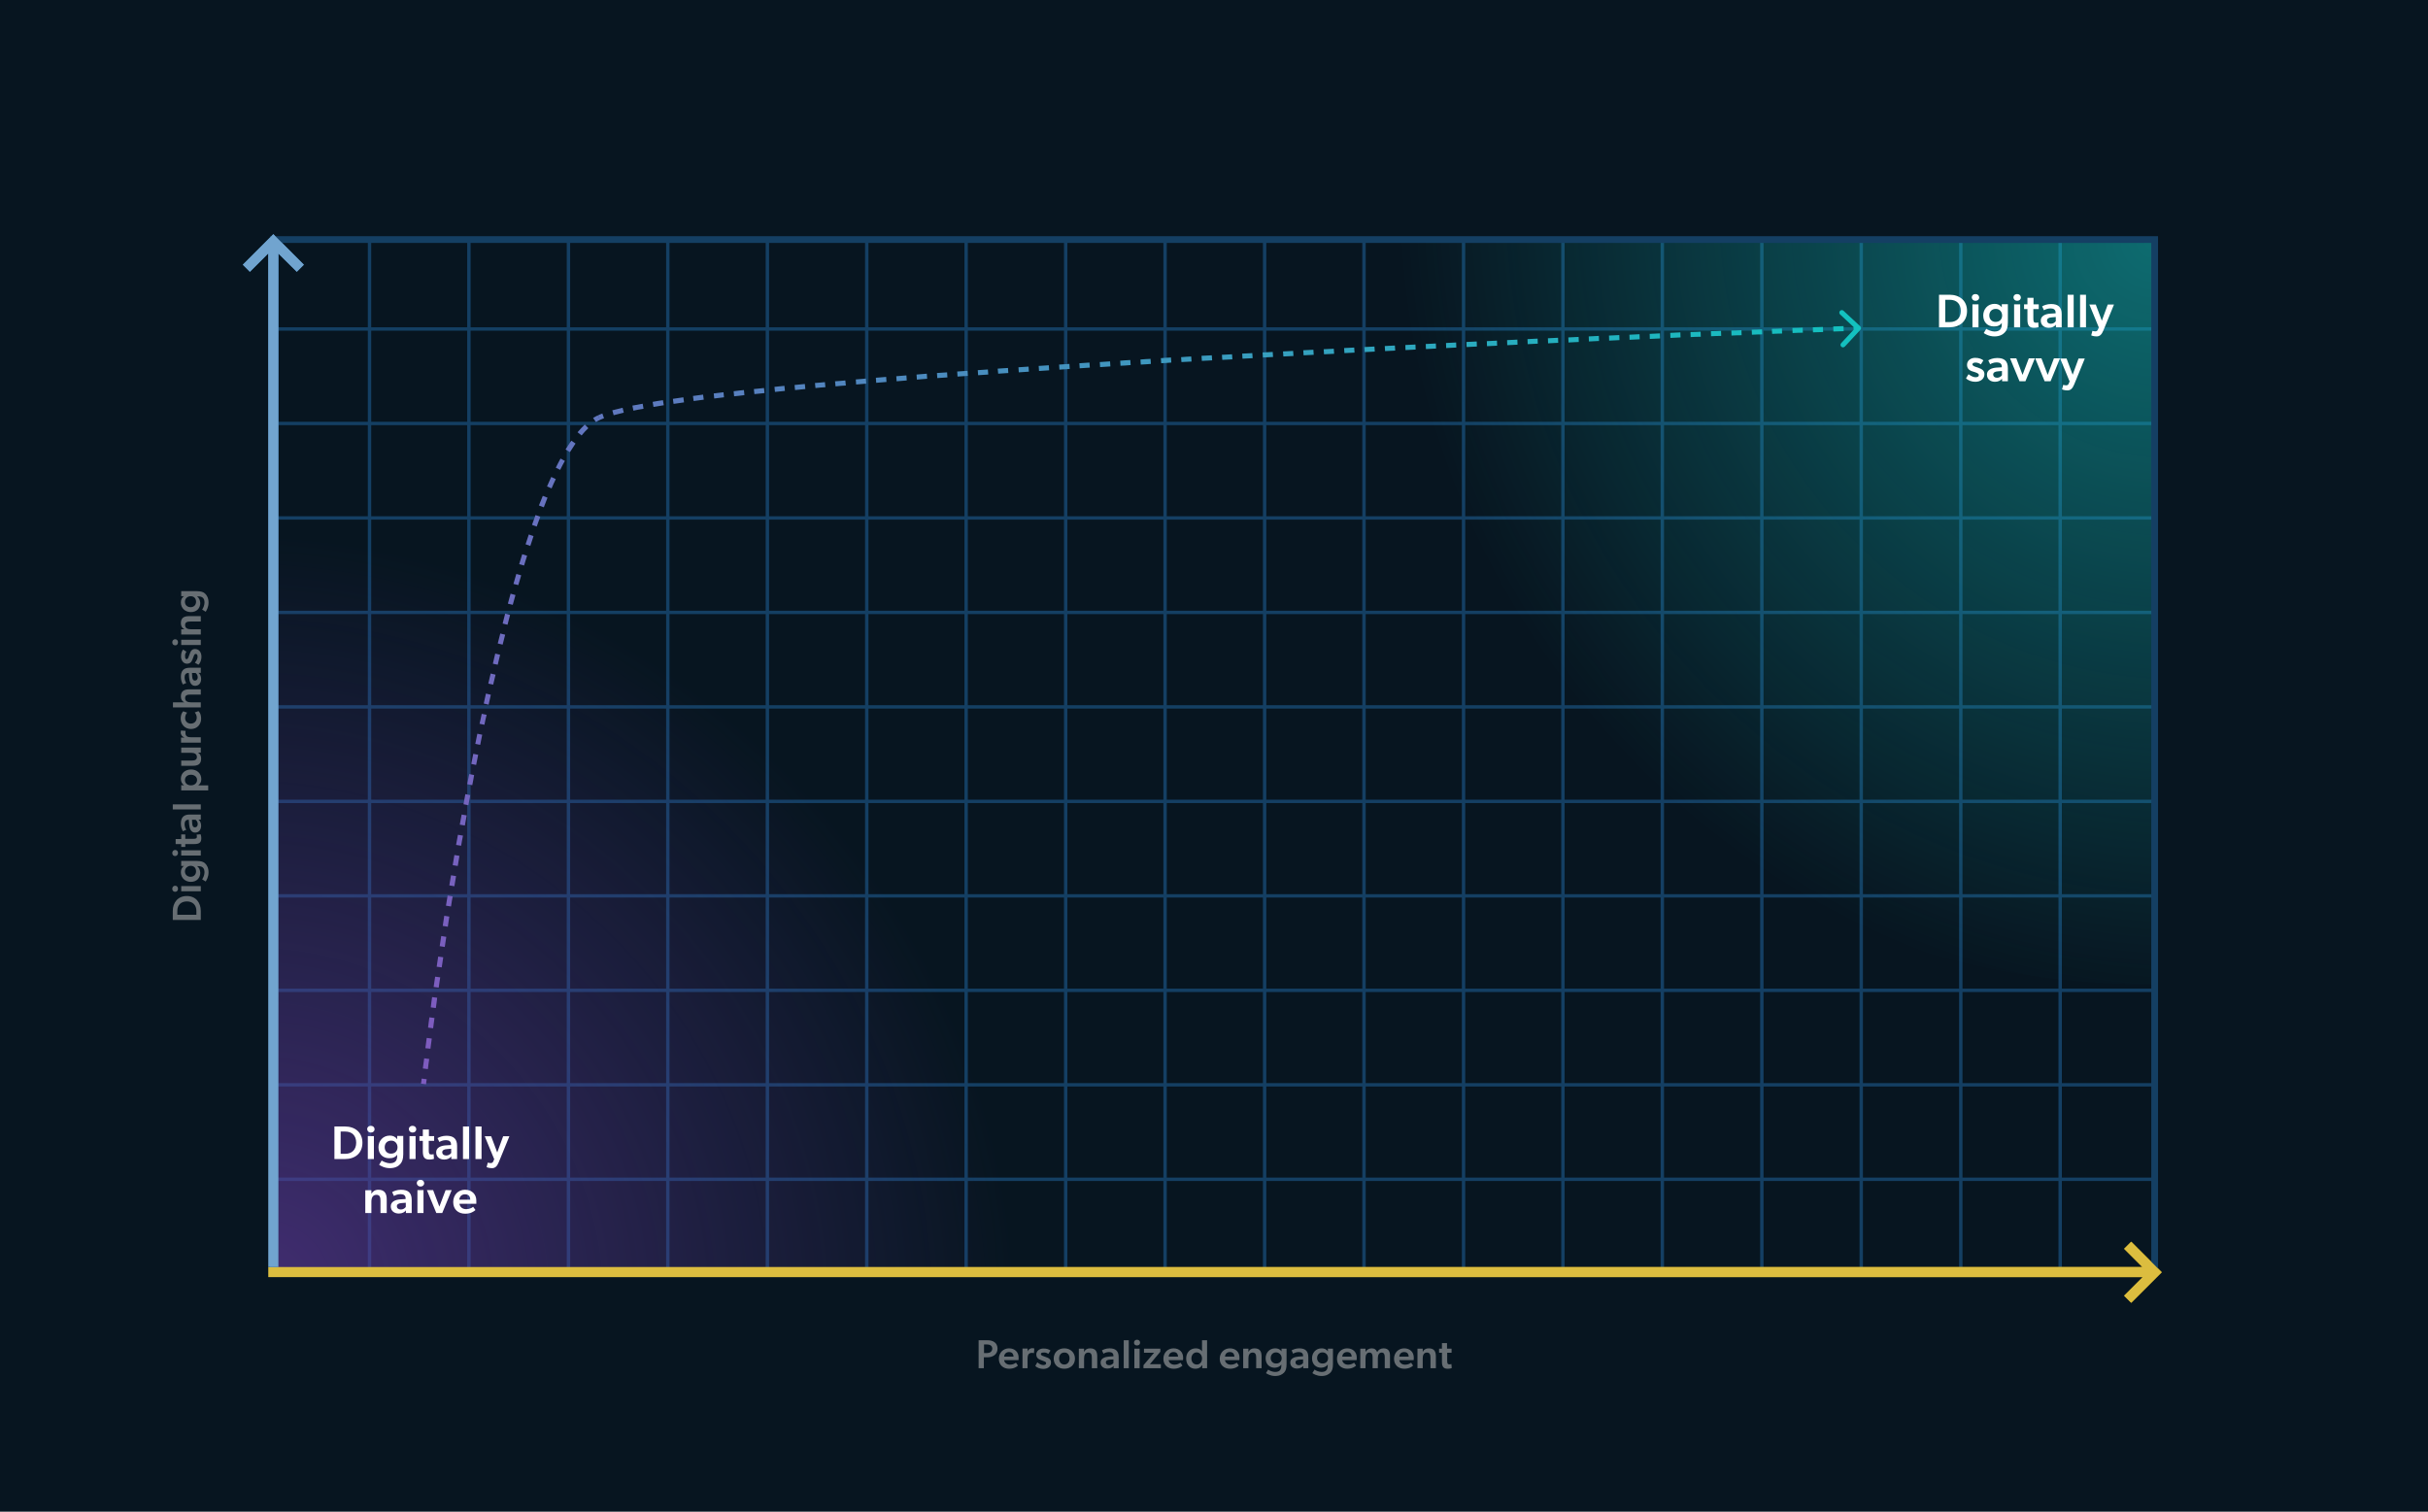 <?xml version="1.0" encoding="utf-8"?>
<!-- Generator: Adobe Illustrator 25.1.0, SVG Export Plug-In . SVG Version: 6.00 Build 0)  -->
<svg version="1.1" id="Layer_1" xmlns="http://www.w3.org/2000/svg" xmlns:xlink="http://www.w3.org/1999/xlink" x="0px" y="0px"
	 viewBox="0 0 1439 896" style="enable-background:new 0 0 1439 896;" xml:space="preserve">
<style type="text/css">
	.st0{fill:url(#SVGID_1_);}
	.st1{fill:#071520;}
	.st2{fill:none;stroke:#143F63;stroke-width:2;}
	.st3{fill-rule:evenodd;clip-rule:evenodd;fill:url(#SVGID_2_);}
	.st4{fill:#676E73;}
	.st5{fill-rule:evenodd;clip-rule:evenodd;fill:url(#SVGID_3_);}
	.st6{fill:url(#SVGID_4_);fill-opacity:0.5;}
	.st7{fill:url(#SVGID_5_);fill-opacity:0.65;}
	.st8{fill:#FFFFFF;}
	.st9{fill:#143F63;}
	.st10{fill:url(#SVGID_6_);}
	.st11{fill-rule:evenodd;clip-rule:evenodd;fill:#DCBD3F;}
	.st12{fill-rule:evenodd;clip-rule:evenodd;fill:#71A4CF;}
</style>
<linearGradient id="SVGID_1_" gradientUnits="userSpaceOnUse" x1="719.5" y1="896" x2="719.5" y2="0" gradientTransform="matrix(1 0 0 -1 0 896)">
	<stop  offset="0" style="stop-color:#071520"/>
	<stop  offset="1" style="stop-color:#071520"/>
</linearGradient>
<rect class="st0" width="1439" height="896"/>
<path class="st1" d="M162,142h1115v612H162V142z"/>
<path class="st2" d="M219,142v612"/>
<path class="st2" d="M277.9,142v612"/>
<path class="st2" d="M336.9,142v612"/>
<path class="st2" d="M395.8,142v612"/>
<path class="st2" d="M454.8,142v612"/>
<path class="st2" d="M513.7,142v612"/>
<path class="st2" d="M572.6,142v612"/>
<path class="st2" d="M631.6,142v612"/>
<path class="st2" d="M690.5,142v612"/>
<path class="st2" d="M749.5,142v612"/>
<path class="st2" d="M808.4,142v612"/>
<path class="st2" d="M867.4,142v612"/>
<path class="st2" d="M926.3,142v612"/>
<path class="st2" d="M985.2,142v612"/>
<path class="st2" d="M1044.2,142v612"/>
<path class="st2" d="M1103.1,142v612"/>
<path class="st2" d="M1162.1,142v612"/>
<path class="st2" d="M1221,142v612"/>
<path class="st2" d="M1277,195H163"/>
<path class="st2" d="M1277,531H163"/>
<path class="st2" d="M1277,251H163"/>
<path class="st2" d="M1277,587H163"/>
<path class="st2" d="M1277,307H163"/>
<path class="st2" d="M1277,643H163"/>
<path class="st2" d="M1277,363H163"/>
<path class="st2" d="M1277,699H163"/>
<path class="st2" d="M1277,419H163"/>
<path class="st2" d="M1277,475H163"/>
<linearGradient id="SVGID_2_" gradientUnits="userSpaceOnUse" x1="1281.24" y1="141.893" x2="159" y2="141.893" gradientTransform="matrix(1 0 0 -1 0 896)">
	<stop  offset="0" style="stop-color:#D3AD0F"/>
	<stop  offset="1" style="stop-color:#D3AD0F;stop-opacity:0"/>
</linearGradient>
<path class="st3" d="M1269.7,751l-10.8-10.8l4.2-4.2l16,16l2.1,2.1l-2.1,2.1l-16,16l-4.2-4.2l11-11H159v-6H1269.7z"/>
<path class="st4" d="M580,811h3.1v-6.5h2.2c3.1,0,5.9-1.7,5.9-5.1c0-3.5-2.7-5-5.9-5H580V811z M585,802h-1.8v-5.1h1.8
	c1.6,0,3.1,0.7,3.1,2.5C588,801.2,586.6,802,585,802z M603.7,804.6c0-3.1-2.2-5.4-5.7-5.4c-3.3,0-6,2.5-6,6.2c0,3.7,2.6,5.9,6.1,5.9
	c2.8,0,4.6-1.2,5.2-1.9l-1.2-1.7c-0.6,0.5-1.9,1.2-3.5,1.2c-1.7,0-3.2-0.9-3.5-2.7h8.5C603.7,806.2,603.7,805.2,603.7,804.6z
	 M598,801.4c2.2,0,2.6,1.5,2.7,2.7h-5.6C595.2,802.7,596.2,801.4,598,801.4z M606,811h3v-5.7c0-0.9,0.1-1.7,0.4-2.3
	c0.4-0.7,1.1-1.1,2-1.1c0.4,0,0.9,0,1.3,0.1h0.1l0.2-2.7c0,0-0.4-0.2-1.2-0.2c-1.2,0-2.4,0.8-2.9,2.1H609l0-1.9h-3V811z
	 M621.3,802.5l1.3-2c-1-0.7-2.1-1.2-4.2-1.2c-2.2,0-4.2,1.4-4.2,3.5c0,1.7,0.9,2.7,2.6,3.3l1.3,0.5c1.5,0.5,1.9,0.8,1.9,1.4
	c0,0.7-0.5,1.1-1.7,1.1c-1,0-2.2-0.5-3.5-1.6l-1.2,2.1c0.9,1.1,2.9,1.8,4.7,1.8c2.9,0,4.6-1.6,4.6-3.8c0-1.7-0.9-2.6-3.5-3.4
	l-0.8-0.3c-1.3-0.4-1.7-0.8-1.7-1.3c0-0.6,0.5-0.9,1.5-0.9C619.6,801.5,620.6,802,621.3,802.5z M630.8,811.3c3.6,0,6.3-2.4,6.3-6
	s-2.7-6.1-6.3-6.1c-3.6,0-6.3,2.4-6.3,6.1S627.2,811.3,630.8,811.3z M633.9,805.2c0,2-1.2,3.6-3.1,3.6c-2,0-3.1-1.6-3.1-3.6
	c0-2,1.1-3.5,3.1-3.5C632.8,801.6,633.9,803.2,633.9,805.2z M647.2,811h3.1v-6.9c0-2.8-0.8-4.9-4.2-4.9c-1.7,0-2.9,0.7-3.5,2h-0.1
	l0-1.8h-3.1V811h3.1v-5.8c0-1.9,0.6-3.5,2.5-3.5c1.8,0,2.1,1.4,2.1,3.1V811z M660,811h3v-6.6c0-3.6-1.8-5.2-5.4-5.2
	c-2,0-3.6,0.7-4.5,1.2l0.9,2c0.5-0.4,1.8-1,3.3-1c1.6,0,2.6,0.7,2.6,2.2v0.3l-2.8,0.2c-2.4,0.2-4.8,1.1-4.8,3.5
	c0,2.4,1.8,3.6,4.1,3.6c1.7,0,3.1-0.8,3.6-1.6L660,811z M659.9,805.8v2.1c-0.4,0.6-1.3,1.3-2.5,1.3c-1.3,0-2-0.7-2-1.7
	s0.8-1.5,2.4-1.6L659.9,805.8z M666,811h3v-16.6h-3V811z M673.9,797.5c1.1,0,1.8-0.7,1.8-1.7c0-1-0.8-1.7-1.8-1.7
	c-1.1,0-1.8,0.7-1.8,1.7C672,796.8,672.8,797.5,673.9,797.5z M672.3,811h3.1v-11.6h-3.1V811z M677.6,811h10.4v-2.4h-6.5l6.2-7.4
	v-1.8H678v2.4h6l-6.3,7.4V811z M701.2,804.6c0-3.1-2.2-5.4-5.7-5.4c-3.3,0-6,2.5-6,6.2c0,3.7,2.6,5.9,6.1,5.9c2.8,0,4.6-1.2,5.2-1.9
	l-1.2-1.7c-0.6,0.5-1.9,1.2-3.5,1.2c-1.7,0-3.2-0.9-3.5-2.7h8.5C701.2,806.2,701.2,805.2,701.2,804.6z M695.5,801.4
	c2.2,0,2.6,1.5,2.7,2.7h-5.6C692.7,802.7,693.7,801.4,695.5,801.4z M712.5,811h2.9v-16.6h-3v4.6c0,0.8,0,1.4,0,2h0
	c-0.8-1.2-2.1-1.8-3.7-1.8c-3.5,0-5.7,2.7-5.7,6c0,3.5,2.1,6.1,5.5,6.1c1.6,0,3-0.6,4-2.1h0.1L712.5,811z M709.3,808.8
	c-2,0-3.2-1.6-3.2-3.6c0-1.9,1.2-3.6,3.1-3.6c2,0,3.2,1.7,3.2,3.6C712.4,807.4,711.1,808.8,709.3,808.8z M734.6,804.6
	c0-3.1-2.2-5.4-5.7-5.4c-3.3,0-6,2.5-6,6.2c0,3.7,2.6,5.9,6.1,5.9c2.8,0,4.6-1.2,5.2-1.9l-1.2-1.7c-0.6,0.5-1.9,1.2-3.5,1.2
	c-1.7,0-3.2-0.9-3.5-2.7h8.5C734.6,806.2,734.6,805.2,734.6,804.6z M728.9,801.4c2.2,0,2.6,1.5,2.7,2.7H726
	C726.1,802.7,727,801.4,728.9,801.4z M744.6,811h3.1v-6.9c0-2.8-0.8-4.9-4.2-4.9c-1.7,0-2.9,0.7-3.5,2h-0.1l0-1.8h-3.1V811h3.1v-5.8
	c0-1.9,0.6-3.5,2.5-3.5c1.8,0,2.1,1.4,2.1,3.1V811z M759.4,808.8v0.6c0,2.6-1.1,3.8-3.7,3.8c-1.5,0-3.4-0.8-4.1-1.4l-1.3,2.1
	c0.6,0.4,2.6,1.7,5.4,1.7c2.8,0,4.3-1,5.3-2c1-1,1.5-2.5,1.5-5v-9.2h-3l0,1.6h0c-0.8-1.2-2.1-1.8-3.7-1.8c-3.5,0-5.7,2.7-5.7,5.9
	c0,3.7,2.5,5.6,5.4,5.6C757.2,810.6,758.6,810,759.4,808.8L759.4,808.8z M759.6,805c0,1.8-1.1,3.2-3.3,3.2c-2,0-3.2-1.5-3.2-3.2
	c0-1.9,1.2-3.4,3.2-3.4S759.6,803.3,759.6,805z M772.4,811h3v-6.6c0-3.6-1.8-5.2-5.4-5.2c-2,0-3.6,0.7-4.5,1.2l0.9,2
	c0.5-0.4,1.8-1,3.3-1c1.6,0,2.6,0.7,2.6,2.2v0.3l-2.8,0.2c-2.4,0.2-4.8,1.1-4.8,3.5c0,2.4,1.8,3.6,4.1,3.6c1.7,0,3.1-0.8,3.6-1.6
	L772.4,811z M772.3,805.8v2.1c-0.4,0.6-1.3,1.3-2.5,1.3c-1.3,0-2-0.7-2-1.7s0.8-1.5,2.4-1.6L772.3,805.8z M786.9,808.8v0.6
	c0,2.6-1.1,3.8-3.7,3.8c-1.5,0-3.4-0.8-4.1-1.4l-1.3,2.1c0.6,0.4,2.6,1.7,5.4,1.7c2.8,0,4.3-1,5.3-2c1-1,1.5-2.5,1.5-5v-9.2h-3
	l0,1.6h0c-0.8-1.2-2.1-1.8-3.7-1.8c-3.5,0-5.7,2.7-5.7,5.9c0,3.7,2.5,5.6,5.4,5.6C784.7,810.6,786.1,810,786.9,808.8L786.9,808.8z
	 M787.1,805c0,1.8-1.1,3.2-3.3,3.2c-2,0-3.2-1.5-3.2-3.2c0-1.9,1.2-3.4,3.2-3.4C785.9,801.6,787.1,803.3,787.1,805z M804.1,804.6
	c0-3.1-2.2-5.4-5.7-5.4c-3.3,0-6,2.5-6,6.2c0,3.7,2.6,5.9,6.1,5.9c2.8,0,4.6-1.2,5.2-1.9l-1.2-1.7c-0.6,0.5-1.9,1.2-3.5,1.2
	c-1.7,0-3.2-0.9-3.5-2.7h8.5C804.1,806.2,804.1,805.2,804.1,804.6z M798.4,801.4c2.2,0,2.6,1.5,2.7,2.7h-5.6
	C795.6,802.7,796.5,801.4,798.4,801.4z M820,799.2c-1.7,0-3,0.8-3.8,2.2c-0.6-1.5-1.6-2.2-3.3-2.2c-1.5,0-2.9,0.9-3.5,2h-0.1l0-1.8
	h-3.1V811h3.1v-6c0-1.8,0.7-3.3,2.3-3.3c1.5,0,1.9,1.2,1.9,2.8v6.5h3.1v-6c0-2,0.8-3.3,2.3-3.3c1.5,0,1.8,1.4,1.8,2.8v6.5h3.1v-7
	C823.9,801.3,823.1,799.2,820,799.2z M837.9,804.6c0-3.1-2.2-5.4-5.7-5.4c-3.3,0-6,2.5-6,6.2c0,3.7,2.6,5.9,6.1,5.9
	c2.8,0,4.6-1.2,5.2-1.9l-1.2-1.7c-0.6,0.5-1.9,1.2-3.5,1.2c-1.7,0-3.2-0.9-3.5-2.7h8.5C837.9,806.2,837.9,805.2,837.9,804.6z
	 M832.2,801.4c2.2,0,2.6,1.5,2.7,2.7h-5.6C829.4,802.7,830.3,801.4,832.2,801.4z M847.9,811h3.1v-6.9c0-2.8-0.8-4.9-4.2-4.9
	c-1.7,0-2.9,0.7-3.5,2h-0.1l0-1.8h-3.1V811h3.1v-5.8c0-1.9,0.6-3.5,2.5-3.5c1.8,0,2.1,1.4,2.1,3.1V811z M857.6,801.8h2.7v-2.4h-2.7
	v-3.3h-3v3.3h-1.7v2.4h1.7v5.4c0,3,1,4.1,3.4,4.1c1.3,0,2.2-0.3,2.4-0.4l-0.2-2.4c0,0-0.5,0.2-1.1,0.2c-1.1,0-1.4-0.4-1.4-2.2V801.8
	z"/>
<linearGradient id="SVGID_3_" gradientUnits="userSpaceOnUse" x1="161.986" y1="757.242" x2="161.986" y2="142" gradientTransform="matrix(1 0 0 -1 0 896)">
	<stop  offset="0" style="stop-color:#4186BF"/>
	<stop  offset="1" style="stop-color:#4186BF;stop-opacity:0"/>
</linearGradient>
<path class="st5" d="M159,150.2l-10.9,10.9l-4.2-4.2l16-16l2.1-2.1l2.1,2.1l16,16l-4.2,4.2L165,150.3V751h-6V150.2z"/>
<path class="st4" d="M119,545.3V540c0-5.1-3-8.9-8.3-8.9c-5.3,0-8.3,3.9-8.3,8.9v5.3H119z M116.4,539.9v2.3h-11.3v-2.3
	c0-3.5,2.2-5.6,5.7-5.6C114.2,534.3,116.4,536.5,116.4,539.9z M105.5,526.8c0-1.1-0.7-1.8-1.7-1.8c-1,0-1.7,0.8-1.7,1.8
	c0,1.1,0.7,1.8,1.7,1.8C104.8,528.6,105.5,527.9,105.5,526.8z M119,528.3v-3.1h-11.6v3.1H119z M116.8,513.4h0.6
	c2.6,0,3.8,1.1,3.8,3.7c0,1.5-0.8,3.4-1.4,4.1l2.1,1.3c0.4-0.6,1.7-2.6,1.7-5.4c0-2.8-1-4.3-2-5.3c-1-1-2.5-1.5-5-1.5h-9.2v3l1.6,0
	v0c-1.2,0.8-1.8,2.1-1.8,3.7c0,3.5,2.7,5.7,5.9,5.7c3.7,0,5.6-2.5,5.6-5.4C118.6,515.6,118,514.2,116.8,513.4L116.8,513.4z
	 M113,513.2c1.8,0,3.2,1.1,3.2,3.3c0,2-1.5,3.2-3.2,3.2c-1.9,0-3.4-1.2-3.4-3.2S111.3,513.2,113,513.2z M105.5,505.6
	c0-1.1-0.7-1.8-1.7-1.8c-1,0-1.7,0.8-1.7,1.8c0,1.1,0.7,1.8,1.7,1.8C104.8,507.4,105.5,506.6,105.5,505.6z M119,507.1V504h-11.6v3.1
	H119z M109.8,497.3v-2.7h-2.4v2.7h-3.3v3h3.3v1.7h2.4v-1.7h5.4c3,0,4.1-1,4.1-3.4c0-1.3-0.3-2.2-0.4-2.4l-2.4,0.2
	c0,0,0.2,0.5,0.2,1.1c0,1.1-0.4,1.4-2.2,1.4H109.8z M119,485.8v-3h-6.6c-3.6,0-5.2,1.8-5.2,5.4c0,2,0.7,3.6,1.2,4.5l2-0.9
	c-0.4-0.5-1-1.8-1-3.3c0-1.6,0.7-2.6,2.2-2.6h0.3l0.2,2.8c0.2,2.4,1.1,4.8,3.5,4.8c2.4,0,3.6-1.8,3.6-4.1c0-1.7-0.8-3.1-1.6-3.6
	L119,485.8z M113.8,485.9h2.1c0.6,0.4,1.3,1.3,1.3,2.5c0,1.3-0.7,2-1.7,2c-1,0-1.5-0.8-1.6-2.4L113.8,485.9z M119,479.8v-3h-16.6v3
	H119z M107.4,465.4v3.1h16v-3h-4c-0.8,0-1.3,0-1.9,0l0,0c1.2-1,1.8-1.9,1.8-3.7c0-3.5-2.7-5.7-6-5.7c-3.5,0-6.1,2.1-6.1,5.5
	c0,1.5,0.5,2.9,1.9,3.9l0,0L107.4,465.4z M109.6,462.4c0-2,1.6-3.2,3.6-3.2c1.9,0,3.6,1.2,3.6,3.1c0,2-1.7,3.2-3.6,3.2
	C111,465.5,109.6,464.2,109.6,462.4z M107.4,450.8v3.1h6.9c2.8,0,4.9-0.8,4.9-4.2c0-1.7-0.7-2.9-1.8-3.6l1.6,0v-3h-11.6v3.1h5.9
	c1.9,0,3.4,0.7,3.4,2.5c0,1.8-1.4,2.1-3.1,2.1H107.4z M119,440v-3h-5.7c-0.9,0-1.7-0.1-2.3-0.4c-0.7-0.4-1.1-1.1-1.1-2
	c0-0.4,0-0.9,0.1-1.3v-0.1l-2.7-0.2c0,0-0.2,0.4-0.2,1.2c0,1.2,0.8,2.4,2.1,2.9v0.1l-1.9,0v3H119z M115.4,422.3c0,0,1.2,1.1,1.2,3.1
	s-1.4,3.5-3.5,3.5c-2.1,0-3.4-1.5-3.4-3.3c0-1.8,0.9-2.8,1.2-3.2l-2.3-0.8c-0.3,0.3-1.5,1.5-1.5,4.4c0,3.1,2.3,6.1,6.1,6.1
	c3.8,0,6-2.9,6-6.1c0-3.1-1.3-4.3-1.6-4.5L115.4,422.3z M107.2,412.8c0,1.7,0.7,2.9,2,3.5v0h-6.7v3H119v-3h-5.8
	c-1.9,0-3.5-0.6-3.5-2.5c0-1.8,1.4-2.1,3.1-2.1h6.2v-3.1h-6.9C109.3,408.6,107.2,409.5,107.2,412.8z M119,398.8v-3h-6.6
	c-3.6,0-5.2,1.8-5.2,5.4c0,2,0.7,3.6,1.2,4.5l2-0.9c-0.4-0.5-1-1.8-1-3.3c0-1.6,0.7-2.6,2.2-2.6h0.3l0.2,2.8
	c0.2,2.4,1.1,4.8,3.5,4.8c2.4,0,3.6-1.8,3.6-4.1c0-1.7-0.8-3.1-1.6-3.6L119,398.8z M113.8,398.9h2.1c0.6,0.4,1.3,1.3,1.3,2.5
	c0,1.3-0.7,2-1.7,2c-1,0-1.5-0.8-1.6-2.4L113.8,398.9z M110.5,386.3l-2-1.3c-0.7,1-1.2,2.1-1.2,4.2c0,2.2,1.4,4.2,3.5,4.2
	c1.7,0,2.7-0.9,3.3-2.6l0.5-1.3c0.5-1.5,0.8-1.9,1.4-1.9c0.7,0,1.1,0.5,1.1,1.7c0,1-0.5,2.2-1.6,3.5l2.1,1.2
	c1.1-0.9,1.8-2.9,1.8-4.7c0-2.9-1.6-4.6-3.8-4.6c-1.7,0-2.6,0.9-3.4,3.5l-0.3,0.8c-0.4,1.3-0.8,1.7-1.3,1.7c-0.6,0-0.9-0.5-0.9-1.5
	C109.5,388,110,387,110.5,386.3z M105.5,380.7c0-1.1-0.7-1.8-1.7-1.8c-1,0-1.7,0.8-1.7,1.8c0,1.1,0.7,1.8,1.7,1.8
	C104.8,382.6,105.5,381.8,105.5,380.7z M119,382.3v-3.1h-11.6v3.1H119z M119,368.3v-3.1h-6.9c-2.8,0-4.9,0.8-4.9,4.2
	c0,1.7,0.7,2.9,2,3.5v0.1l-1.8,0v3.1H119V373h-5.8c-1.9,0-3.5-0.6-3.5-2.5c0-1.8,1.4-2.1,3.1-2.1H119z M116.8,353.5h0.6
	c2.6,0,3.8,1.1,3.8,3.7c0,1.5-0.8,3.4-1.4,4.1l2.1,1.3c0.4-0.6,1.7-2.6,1.7-5.4c0-2.8-1-4.3-2-5.3c-1-1-2.5-1.5-5-1.5h-9.2v3l1.6,0
	v0c-1.2,0.8-1.8,2.1-1.8,3.7c0,3.5,2.7,5.7,5.9,5.7c3.7,0,5.6-2.5,5.6-5.4C118.6,355.8,118,354.4,116.8,353.5L116.8,353.5z
	 M113,353.4c1.8,0,3.2,1.1,3.2,3.3c0,2-1.5,3.2-3.2,3.2c-1.9,0-3.4-1.2-3.4-3.2C109.6,354.6,111.3,353.4,113,353.4z"/>
<radialGradient id="SVGID_4_" cx="420.483" cy="747.152" r="1" gradientTransform="matrix(-322.501 293.999 311.686 341.902 -95994.422 -378931.906)" gradientUnits="userSpaceOnUse">
	<stop  offset="0" style="stop-color:#13C1BF"/>
	<stop  offset="1" style="stop-color:#13C1BF;stop-opacity:0"/>
</radialGradient>
<path class="st6" d="M1276,583.5c-323.6,0-446.2-293.7-467-440.5h467V583.5z"/>
<radialGradient id="SVGID_5_" cx="419.518" cy="748.858" r="1" gradientTransform="matrix(318 -293 -310.627 -337.131 99366.016 376140.812)" gradientUnits="userSpaceOnUse">
	<stop  offset="0" style="stop-color:#5F3A9B"/>
	<stop  offset="1" style="stop-color:#5F3A9B;stop-opacity:0"/>
</radialGradient>
<path class="st7" d="M164,311.5c323.6,0,446.2,293.7,467,440.5H164V311.5z"/>
<path class="st8" d="M1149.2,194h6.2c6,0,10.4-3.4,10.4-9.7c0-6.2-4.5-9.6-10.4-9.6h-6.2V194z M1155.6,190.9h-2.7v-13.2h2.7
	c4.1,0,6.5,2.5,6.5,6.6C1162.1,188.4,1159.6,190.9,1155.6,190.9z M1170.8,178.3c1.3,0,2.2-0.8,2.2-2c0-1.1-0.9-2-2.2-2
	s-2.2,0.8-2.2,2C1168.7,177.5,1169.6,178.3,1170.8,178.3z M1169,194h3.6v-13.6h-3.6V194z M1186.4,191.4v0.7c0,3-1.3,4.4-4.4,4.4
	c-1.7,0-3.9-1-4.8-1.6l-1.5,2.5c0.7,0.5,3.1,2,6.3,2c3.2,0,5-1.1,6.2-2.4c1.2-1.2,1.8-2.9,1.8-5.9v-10.8h-3.6l0,1.9h0
	c-1-1.5-2.5-2.1-4.3-2.1c-4,0-6.7,3.1-6.7,6.9c0,4.3,2.9,6.5,6.3,6.5C1183.8,193.6,1185.5,192.8,1186.4,191.4L1186.4,191.4z
	 M1186.6,187c0,2.1-1.3,3.8-3.9,3.8c-2.3,0-3.7-1.7-3.7-3.8c0-2.2,1.4-3.9,3.8-3.9C1185.2,183,1186.6,185,1186.6,187z M1195.5,178.3
	c1.3,0,2.2-0.8,2.2-2c0-1.1-0.9-2-2.2-2s-2.2,0.8-2.2,2C1193.4,177.5,1194.3,178.3,1195.5,178.3z M1193.7,194h3.6v-13.6h-3.6V194z
	 M1205.2,183.2h3.1v-2.8h-3.1v-3.9h-3.6v3.9h-2v2.8h2v6.3c0,3.5,1.2,4.8,3.9,4.8c1.5,0,2.6-0.4,2.7-0.4l-0.2-2.8
	c0,0-0.6,0.2-1.3,0.2c-1.3,0-1.6-0.5-1.6-2.6V183.2z M1218.5,194h3.4v-7.8c0-4.2-2.1-6-6.3-6c-2.4,0-4.3,0.8-5.3,1.4l1.1,2.3
	c0.6-0.4,2.1-1.1,3.9-1.1c1.9,0,3,0.8,3,2.5v0.4l-3.2,0.2c-2.8,0.2-5.6,1.3-5.6,4.1s2.1,4.3,4.8,4.3c2,0,3.6-0.9,4.1-1.9L1218.5,194
	z M1218.4,187.9v2.5c-0.5,0.7-1.5,1.5-2.9,1.5c-1.5,0-2.3-0.8-2.3-1.9s0.9-1.8,2.8-1.9L1218.4,187.9z M1225.4,194h3.6v-19.3h-3.6
	V194z M1232.8,194h3.5v-19.3h-3.5V194z M1243.9,194.1l-0.6,1.4c-0.3,0.7-0.9,0.9-1.6,0.9c-0.7,0-1.6-0.3-1.6-0.3l-0.7,2.7
	c0,0,1.3,0.6,3.2,0.6c1.9,0,3-1.1,4-3.5l6.3-15.4h-3.7l-3.5,9.6l-3.6-9.6h-3.8L1243.9,194.1z M1174,216l1.5-2.4
	c-1.1-0.8-2.5-1.5-4.9-1.5c-2.6,0-4.8,1.6-4.8,4.1c0,2,1,3.2,3.1,3.9l1.6,0.5c1.7,0.6,2.3,1,2.3,1.7c0,0.8-0.6,1.3-2,1.3
	c-1.1,0-2.5-0.6-4.1-1.8l-1.5,2.4c1.1,1.3,3.4,2.1,5.5,2.1c3.3,0,5.4-1.9,5.4-4.5c0-2-1.1-3-4.1-4l-1-0.3c-1.5-0.5-2-1-2-1.5
	c0-0.6,0.6-1.1,1.8-1.1C1172.1,214.9,1173.2,215.4,1174,216z M1186.6,226h3.4v-7.8c0-4.2-2.1-6-6.3-6c-2.4,0-4.3,0.8-5.3,1.4
	l1.1,2.3c0.6-0.4,2.1-1.1,3.9-1.1c1.9,0,3,0.8,3,2.5v0.4l-3.2,0.2c-2.8,0.2-5.6,1.3-5.6,4.1s2.1,4.3,4.8,4.3c2,0,3.6-0.9,4.1-1.9
	L1186.6,226z M1186.5,219.9v2.5c-0.5,0.7-1.5,1.5-2.9,1.5c-1.5,0-2.3-0.8-2.3-1.9s0.9-1.8,2.8-1.9L1186.5,219.9z M1196.9,226h3.5
	l5.6-13.6h-3.6l-3.7,9.8l-3.7-9.8h-3.7L1196.9,226z M1211.8,226h3.5l5.6-13.6h-3.6l-3.7,9.8l-3.7-9.8h-3.7L1211.8,226z
	 M1226.6,226.1l-0.6,1.4c-0.3,0.7-0.9,0.9-1.6,0.9c-0.7,0-1.6-0.3-1.6-0.3l-0.7,2.7c0,0,1.3,0.6,3.2,0.6c1.9,0,3-1.1,4-3.5l6.3-15.4
	h-3.7l-3.5,9.6l-3.6-9.6h-3.8L1226.6,226.1z"/>
<path class="st8" d="M198.2,687h6.2c6,0,10.4-3.4,10.4-9.7c0-6.2-4.5-9.6-10.4-9.6h-6.2V687z M204.6,683.9h-2.7v-13.2h2.7
	c4.1,0,6.5,2.5,6.5,6.6C211.1,681.4,208.6,683.9,204.6,683.9z M219.8,671.3c1.3,0,2.2-0.8,2.2-2c0-1.1-0.9-2-2.2-2
	c-1.3,0-2.2,0.8-2.2,2C217.7,670.5,218.6,671.3,219.8,671.3z M218,687h3.6v-13.6H218V687z M235.4,684.4v0.7c0,3-1.3,4.4-4.4,4.4
	c-1.7,0-3.9-1-4.8-1.6l-1.5,2.5c0.7,0.5,3.1,2,6.3,2c3.2,0,5-1.1,6.2-2.4c1.1-1.2,1.8-2.9,1.8-5.9v-10.8h-3.6l0,1.9h-0.1
	c-1-1.5-2.5-2.1-4.3-2.1c-4,0-6.7,3.1-6.7,6.9c0,4.3,2.9,6.5,6.3,6.5C232.8,686.6,234.5,685.8,235.4,684.4L235.4,684.4z M235.6,680
	c0,2.1-1.3,3.8-3.9,3.8c-2.4,0-3.7-1.7-3.7-3.8c0-2.2,1.4-3.9,3.8-3.9C234.2,676,235.6,678,235.6,680z M244.5,671.3
	c1.3,0,2.2-0.8,2.2-2c0-1.1-0.9-2-2.2-2c-1.3,0-2.2,0.8-2.2,2C242.4,670.5,243.3,671.3,244.5,671.3z M242.7,687h3.6v-13.6h-3.6V687z
	 M254.2,676.2h3.1v-2.8h-3.1v-3.9h-3.6v3.9h-2v2.8h2v6.3c0,3.5,1.1,4.8,3.9,4.8c1.5,0,2.6-0.4,2.7-0.4l-0.2-2.8c0,0-0.6,0.2-1.3,0.2
	c-1.3,0-1.6-0.5-1.6-2.6V676.2z M267.5,687h3.4v-7.8c0-4.2-2.1-6-6.3-6c-2.4,0-4.3,0.8-5.3,1.4l1.1,2.3c0.6-0.4,2.1-1.1,3.9-1.1
	c1.9,0,3,0.8,3,2.5v0.4l-3.2,0.2c-2.8,0.2-5.6,1.3-5.6,4.1s2.1,4.3,4.8,4.3c2,0,3.6-0.9,4.1-1.9L267.5,687z M267.4,680.9v2.5
	c-0.5,0.7-1.5,1.5-2.9,1.5c-1.5,0-2.4-0.8-2.4-1.9s0.9-1.8,2.8-1.9L267.4,680.9z M274.4,687h3.6v-19.3h-3.6V687z M281.8,687h3.6
	v-19.3h-3.6V687z M292.9,687.1l-0.6,1.4c-0.3,0.7-0.9,0.9-1.6,0.9c-0.7,0-1.6-0.3-1.6-0.3l-0.7,2.7c0,0,1.3,0.6,3.2,0.6
	c1.9,0,3-1.1,4-3.5l6.3-15.4h-3.7l-3.5,9.6l-3.6-9.6h-3.8L292.9,687.1z M225.6,719h3.6v-8c0-3.2-1-5.8-4.9-5.8c-2,0-3.3,0.9-4.1,2.3
	h-0.1l0-2h-3.6V719h3.6v-6.7c0-2.3,0.8-4.1,3-4.1c2.1,0,2.4,1.6,2.4,3.6V719z M240.6,719h3.4v-7.8c0-4.2-2.1-6-6.3-6
	c-2.4,0-4.3,0.8-5.3,1.4l1.1,2.3c0.6-0.4,2.1-1.1,3.9-1.1c1.9,0,3,0.8,3,2.5v0.4l-3.2,0.2c-2.8,0.2-5.6,1.3-5.6,4.1s2.1,4.3,4.8,4.3
	c2,0,3.6-0.9,4.1-1.9L240.6,719z M240.5,712.9v2.5c-0.5,0.7-1.5,1.5-2.9,1.5c-1.5,0-2.4-0.8-2.4-1.9s0.9-1.8,2.8-1.9L240.5,712.9z
	 M249.2,703.3c1.3,0,2.2-0.8,2.2-2c0-1.1-0.9-2-2.2-2c-1.3,0-2.2,0.8-2.2,2C247.1,702.5,248,703.3,249.2,703.3z M247.4,719h3.6
	v-13.6h-3.6V719z M258.6,719h3.5l5.6-13.6h-3.6l-3.7,9.8l-3.7-9.8H253L258.6,719z M282.3,711.6c0-3.6-2.5-6.4-6.7-6.4
	c-3.9,0-7,2.9-7,7.3c0,4.4,3,6.9,7.1,6.9c3.3,0,5.3-1.4,6.1-2.2l-1.4-1.9c-0.6,0.6-2.3,1.4-4.1,1.4c-2,0-3.7-1.1-4-3.2h10
	C282.3,713.4,282.3,712.3,282.3,711.6z M275.6,707.9c2.5,0,3.1,1.7,3.1,3.2h-6.5C272.4,709.3,273.5,707.9,275.6,707.9z"/>
<path class="st9" d="M162,142v-2h-2v2H162z M1277,142h2v-2h-2V142z M1277,754v2h2v-2H1277z M162,754h-2v2h2V754z M162,144h1115v-4
	H162V144z M1275,142v612h4V142H1275z M1277,752H162v4h1115V752z M164,754V142h-4v612H164z"/>
<linearGradient id="SVGID_6_" gradientUnits="userSpaceOnUse" x1="1035.074" y1="823.746" x2="196.574" y2="397.246" gradientTransform="matrix(1 0 0 -1 0 896)">
	<stop  offset="0" style="stop-color:#13C1BF"/>
	<stop  offset="1" style="stop-color:#7E5CBF"/>
</linearGradient>
<path class="st10" d="M355,247.5l-0.6-1.4L355,247.5z M1102.6,195.5c0.6-0.6,0.5-1.6-0.1-2.1l-9.9-9.2c-0.6-0.6-1.6-0.5-2.1,0.1
	c-0.6,0.6-0.5,1.6,0.1,2.1l8.8,8.2l-8.2,8.8c-0.6,0.6-0.5,1.6,0.1,2.1c0.6,0.6,1.5,0.5,2.1-0.1L1102.6,195.5z M252.5,642.7
	c0.1-1,0.2-2,0.4-3l-3-0.4c-0.1,1-0.2,2-0.4,3L252.5,642.7z M253.6,633.7c0.2-2,0.5-4,0.8-6l-3-0.4c-0.3,2-0.5,4.1-0.8,6
	L253.6,633.7z M255.1,621.6c0.3-2,0.5-4,0.8-6l-3-0.4c-0.3,2-0.5,4.1-0.8,6.1L255.1,621.6z M256.7,609.5c0.3-2,0.5-4,0.8-6.1l-3-0.4
	c-0.3,2-0.6,4.1-0.8,6.1L256.7,609.5z M258.3,597.5c0.3-2,0.6-4,0.8-6.1l-3-0.4c-0.3,2-0.6,4.1-0.8,6.1L258.3,597.5z M260,585.4
	c0.3-2,0.6-4,0.9-6.1l-3-0.4c-0.3,2-0.6,4.1-0.9,6.1L260,585.4z M261.8,573.4c0.3-2,0.6-4,0.9-6l-3-0.4c-0.3,2-0.6,4-0.9,6
	L261.8,573.4z M263.6,561.3c0.3-2,0.6-4,0.9-6l-3-0.5c-0.3,2-0.6,4-0.9,6L263.6,561.3z M265.4,549.3c0.3-2,0.6-4,0.9-6l-3-0.5
	c-0.3,2-0.6,4-0.9,6L265.4,549.3z M267.3,537.3c0.3-2,0.6-4,1-6l-3-0.5c-0.3,2-0.7,4-1,6L267.3,537.3z M269.3,525.3c0.3-2,0.7-4,1-6
	l-3-0.5c-0.3,2-0.7,4-1,6L269.3,525.3z M271.3,513.3c0.3-2,0.7-4,1-6l-3-0.5c-0.3,2-0.7,4-1,6L271.3,513.3z M273.3,501.3
	c0.3-2,0.7-4,1.1-6l-3-0.5c-0.4,2-0.7,4-1.1,6L273.3,501.3z M275.5,489.3c0.4-2,0.7-4,1.1-6l-3-0.5c-0.4,2-0.7,4-1.1,6L275.5,489.3z
	 M277.6,477.3c0.4-2,0.7-4,1.1-6l-2.9-0.6c-0.4,2-0.7,4-1.1,6L277.6,477.3z M279.9,465.4c0.4-2,0.8-4,1.1-6l-2.9-0.6
	c-0.4,2-0.8,4-1.2,6L279.9,465.4z M282.2,453.4c0.4-2,0.8-4,1.2-6l-2.9-0.6c-0.4,2-0.8,4-1.2,6L282.2,453.4z M284.6,441.5
	c0.4-2,0.8-4,1.2-6l-2.9-0.6c-0.4,2-0.8,4-1.2,6L284.6,441.5z M287.1,429.6c0.4-2,0.8-4,1.3-5.9l-2.9-0.6c-0.4,2-0.8,4-1.3,5.9
	L287.1,429.6z M289.6,417.7c0.4-2,0.9-4,1.3-5.9l-2.9-0.7c-0.4,2-0.9,4-1.3,5.9L289.6,417.7z M292.3,405.8c0.5-2,0.9-4,1.4-5.9
	l-2.9-0.7c-0.5,2-0.9,4-1.4,6L292.3,405.8z M295,394c0.5-2,0.9-4,1.4-5.9l-2.9-0.7c-0.5,2-0.9,4-1.4,6L295,394z M297.9,382.1
	c0.5-2,1-3.9,1.5-5.9l-2.9-0.7c-0.5,2-1,3.9-1.5,5.9L297.9,382.1z M300.8,370.3c0.5-2,1-3.9,1.5-5.8l-2.9-0.8
	c-0.5,1.9-1,3.9-1.5,5.9L300.8,370.3z M303.9,358.5c0.5-2,1.1-3.9,1.6-5.8l-2.9-0.8c-0.5,1.9-1.1,3.9-1.6,5.9L303.9,358.5z
	 M307.2,346.8c0.6-2,1.1-3.9,1.7-5.8l-2.9-0.8c-0.6,1.9-1.1,3.9-1.7,5.9L307.2,346.8z M310.6,335.2c0.6-2,1.2-3.9,1.8-5.8l-2.9-0.9
	c-0.6,1.9-1.2,3.9-1.8,5.9L310.6,335.2z M314.3,323.6c0.6-2,1.3-3.9,1.9-5.8l-2.8-1c-0.6,1.9-1.3,3.9-1.9,5.8L314.3,323.6z
	 M318.1,312.1c0.7-2,1.4-3.9,2.1-5.8l-2.8-1c-0.7,1.9-1.4,3.8-2.1,5.8L318.1,312.1z M322.3,300.7c0.7-1.9,1.5-3.8,2.2-5.7l-2.8-1.1
	c-0.8,1.9-1.5,3.8-2.3,5.7L322.3,300.7z M326.9,289.5c0.8-1.9,1.6-3.7,2.5-5.5l-2.7-1.3c-0.8,1.8-1.7,3.7-2.5,5.6L326.9,289.5z
	 M332,278.5c0.9-1.8,1.8-3.6,2.8-5.3l-2.6-1.4c-0.9,1.7-1.9,3.5-2.8,5.4L332,278.5z M337.8,268c1.1-1.8,2.2-3.5,3.3-5.1l-2.5-1.7
	c-1.1,1.6-2.3,3.4-3.4,5.2L337.8,268z M344.7,258.1c1.3-1.6,2.7-3.1,4-4.3l-2.1-2.2c-1.4,1.4-2.9,2.9-4.3,4.6L344.7,258.1z
	 M353.2,250.2c0.8-0.5,1.6-1,2.4-1.3l-1.3-2.7c-0.9,0.4-1.9,1-2.8,1.5L353.2,250.2z M355.6,248.9c0.7-0.3,1.5-0.7,2.4-1l-1-2.8
	c-1,0.4-1.9,0.7-2.6,1.1L355.6,248.9z M363.7,246.1c1.8-0.5,3.8-1,6-1.5l-0.7-2.9c-2.2,0.5-4.3,1-6.1,1.5L363.7,246.1z M375.4,243.4
	c1.9-0.4,3.9-0.8,6-1.1l-0.5-3c-2.1,0.4-4.1,0.8-6.1,1.1L375.4,243.4z M387.3,241.2c2-0.3,4-0.6,6.1-1l-0.5-3
	c-2.1,0.3-4.1,0.6-6.1,1L387.3,241.2z M399.2,239.4c2-0.3,4-0.6,6.2-0.9l-0.4-3c-2.1,0.3-4.2,0.6-6.2,0.9L399.2,239.4z M411.1,237.7
	c2-0.3,4-0.5,6-0.8l-0.4-3c-2,0.3-4,0.5-6,0.8L411.1,237.7z M423.3,236.2c1.9-0.2,3.9-0.5,5.8-0.7l-0.3-3c-2,0.2-3.9,0.5-5.8,0.7
	L423.3,236.2z M435.1,234.9c2-0.2,4.1-0.4,6.1-0.7l-0.3-3c-2.1,0.2-4.1,0.4-6.1,0.7L435.1,234.9z M447.1,233.6c2-0.2,4-0.4,6-0.6
	l-0.3-3c-2,0.2-4,0.4-6,0.6L447.1,233.6z M459.3,232.3c1.9-0.2,3.9-0.4,5.9-0.6l-0.3-3c-2,0.2-4,0.4-5.9,0.6L459.3,232.3z
	 M471.2,231.2c2-0.2,4-0.4,6.1-0.6l-0.3-3c-2,0.2-4.1,0.4-6.1,0.6L471.2,231.2z M483.3,230c2-0.2,3.9-0.4,5.9-0.5l-0.3-3
	c-2,0.2-4,0.4-5.9,0.5L483.3,230z M495.2,229c2-0.2,4.1-0.4,6.1-0.5l-0.3-3c-2.1,0.2-4.1,0.4-6.1,0.5L495.2,229z M507.4,227.9
	c2-0.2,4-0.3,6-0.5l-0.2-3c-2,0.2-4,0.3-6,0.5L507.4,227.9z M519.3,226.9c2-0.2,4.1-0.3,6.1-0.5l-0.2-3c-2,0.2-4.1,0.3-6.1,0.5
	L519.3,226.9z M531.4,226c2-0.2,4-0.3,6-0.5l-0.2-3c-2,0.2-4,0.3-6,0.5L531.4,226z M543.4,225c2-0.2,4.1-0.3,6.1-0.5l-0.2-3
	c-2,0.2-4.1,0.3-6.1,0.5L543.4,225z M555.5,224.1c2-0.1,4-0.3,6-0.4l-0.2-3c-2,0.1-4,0.3-6,0.4L555.5,224.1z M567.5,223.2
	c2-0.1,4-0.3,6.1-0.4l-0.2-3c-2,0.1-4.1,0.3-6.1,0.4L567.5,223.2z M579.7,222.4c2-0.1,4-0.3,6-0.4l-0.2-3c-2,0.1-4,0.3-6,0.4
	L579.7,222.4z M591.6,221.5c2-0.1,4-0.3,6-0.4l-0.2-3c-2,0.1-4,0.3-6.1,0.4L591.6,221.5z M603.8,220.7c2-0.1,4-0.3,6-0.4l-0.2-3
	c-2,0.1-4,0.3-6,0.4L603.8,220.7z M615.8,219.9c2-0.1,4-0.3,6-0.4l-0.2-3c-2,0.1-4,0.3-6,0.4L615.8,219.9z M627.9,219.1
	c2-0.1,4-0.3,6.1-0.4l-0.2-3c-2,0.1-4,0.3-6.1,0.4L627.9,219.1z M639.9,218.3c2-0.1,4-0.3,6-0.4l-0.2-3c-2,0.1-4,0.3-6,0.4
	L639.9,218.3z M652,217.6c2-0.1,4-0.3,6.1-0.4l-0.2-3c-2,0.1-4,0.3-6.1,0.4L652,217.6z M664.1,216.8c2-0.1,4-0.2,6-0.4l-0.2-3
	c-2,0.1-4,0.2-6,0.4L664.1,216.8z M676.1,216.1c2-0.1,4-0.2,6-0.4l-0.2-3c-2,0.1-4,0.2-6,0.4L676.1,216.1z M688.2,215.3
	c2-0.1,4-0.2,6-0.4l-0.2-3c-2,0.1-4,0.2-6,0.4L688.2,215.3z M700.2,214.6c2-0.1,4-0.2,6-0.3l-0.2-3c-2,0.1-4,0.2-6,0.4L700.2,214.6z
	 M712.3,213.9c2-0.1,4-0.2,6.1-0.3l-0.2-3c-2,0.1-4,0.2-6.1,0.3L712.3,213.9z M724.4,213.3c2-0.1,4-0.2,6-0.3l-0.2-3
	c-2,0.1-4,0.2-6,0.3L724.4,213.3z M736.4,212.6c2-0.1,4-0.2,6-0.3l-0.2-3c-2,0.1-4,0.2-6,0.3L736.4,212.6z M748.5,211.9
	c2-0.1,4-0.2,6-0.3l-0.2-3c-2,0.1-4,0.2-6,0.3L748.5,211.9z M760.6,211.3c2-0.1,4-0.2,6-0.3l-0.2-3c-2,0.1-4,0.2-6,0.3L760.6,211.3z
	 M772.6,210.6c2-0.1,4-0.2,6-0.3l-0.2-3c-2,0.1-4,0.2-6,0.3L772.6,210.6z M784.7,210c2-0.1,4-0.2,6-0.3l-0.2-3c-2,0.1-4,0.2-6,0.3
	L784.7,210z M796.8,209.3c2-0.1,4-0.2,6-0.3l-0.2-3c-2,0.1-4,0.2-6,0.3L796.8,209.3z M808.8,208.7c2-0.1,4-0.2,6-0.3l-0.2-3
	c-2,0.1-4,0.2-6,0.3L808.8,208.7z M820.9,208.1c2-0.1,4-0.2,6-0.3l-0.2-3c-2,0.1-4,0.2-6,0.3L820.9,208.1z M833,207.5
	c2-0.1,4-0.2,6-0.3l-0.1-3c-2,0.1-4,0.2-6,0.3L833,207.5z M845.1,206.9c2-0.1,4-0.2,6-0.3l-0.1-3c-2,0.1-4,0.2-6,0.3L845.1,206.9z
	 M857.1,206.3c2-0.1,4-0.2,6-0.3l-0.1-3c-2,0.1-4,0.2-6,0.3L857.1,206.3z M869.2,205.7c2-0.1,4-0.2,6.1-0.3l-0.1-3
	c-2,0.1-4,0.2-6.1,0.3L869.2,205.7z M881.3,205.2c2-0.1,4-0.2,6-0.3l-0.1-3c-2,0.1-4,0.2-6,0.3L881.3,205.2z M893.3,204.6
	c2-0.1,4-0.2,6.1-0.3l-0.1-3c-2,0.1-4,0.2-6.1,0.3L893.3,204.6z M905.4,204c2-0.1,4-0.2,6-0.3l-0.1-3c-2,0.1-4,0.2-6,0.3L905.4,204z
	 M917.5,203.5c2-0.1,4-0.2,6-0.3l-0.1-3c-2,0.1-4,0.2-6,0.3L917.5,203.5z M929.6,203c2-0.1,4-0.2,6.1-0.3l-0.1-3
	c-2,0.1-4,0.2-6.1,0.3L929.6,203z M941.7,202.4c2-0.1,4-0.2,6-0.3l-0.1-3c-2,0.1-4,0.2-6,0.3L941.7,202.4z M953.7,201.9
	c2-0.1,4.1-0.2,6.1-0.3l-0.1-3c-2,0.1-4.1,0.2-6.1,0.3L953.7,201.9z M965.8,201.4c2-0.1,4-0.2,6-0.3l-0.1-3c-2,0.1-4,0.2-6,0.3
	L965.8,201.4z M977.8,200.9c2-0.1,4.1-0.2,6.1-0.3l-0.1-3c-2,0.1-4,0.2-6.1,0.3L977.8,200.9z M990,200.3c2-0.1,4-0.2,6-0.3l-0.1-3
	c-2,0.1-4,0.2-6,0.3L990,200.3z M1002,199.8c2-0.1,4-0.2,6-0.2l-0.1-3c-2,0.1-4,0.2-6,0.2L1002,199.8z M1014.1,199.3
	c2-0.1,4-0.2,6-0.2l-0.1-3c-2,0.1-4,0.2-6,0.2L1014.1,199.3z M1026.2,198.9c2-0.1,4-0.2,6-0.2l-0.1-3c-2,0.1-4,0.2-6,0.2
	L1026.2,198.9z M1038.3,198.4c2-0.1,4-0.2,6.1-0.2l-0.1-3c-2,0.1-4,0.2-6.1,0.2L1038.3,198.4z M1050.3,197.9c2-0.1,4-0.2,5.9-0.2
	l-0.1-3c-2,0.1-4,0.2-6,0.2L1050.3,197.9z M1062.4,197.4c2-0.1,4.1-0.2,6.1-0.2l-0.1-3c-2,0.1-4,0.2-6.1,0.2L1062.4,197.4z
	 M1074.5,197c2-0.1,4-0.1,6-0.2l-0.1-3c-2,0.1-4,0.1-6,0.2L1074.5,197z M1086.6,196.5c2-0.1,4.1-0.1,6.1-0.2l-0.1-3
	c-2,0.1-4,0.1-6.1,0.2L1086.6,196.5z M1098.6,196.1c1,0,2-0.1,2.9-0.1l-0.1-3c-1,0-2,0.1-2.9,0.1L1098.6,196.1z"/>
<path class="st11" d="M1269.7,751l-10.8-10.8l4.2-4.2l16,16l2.1,2.1l-2.1,2.1l-16,16l-4.2-4.2l11-11H159v-6H1269.7z"/>
<path class="st12" d="M159,150.2l-10.9,10.9l-4.2-4.2l16-16l2.1-2.1l2.1,2.1l16,16l-4.2,4.2L165,150.3V751h-6V150.2z"/>
</svg>
